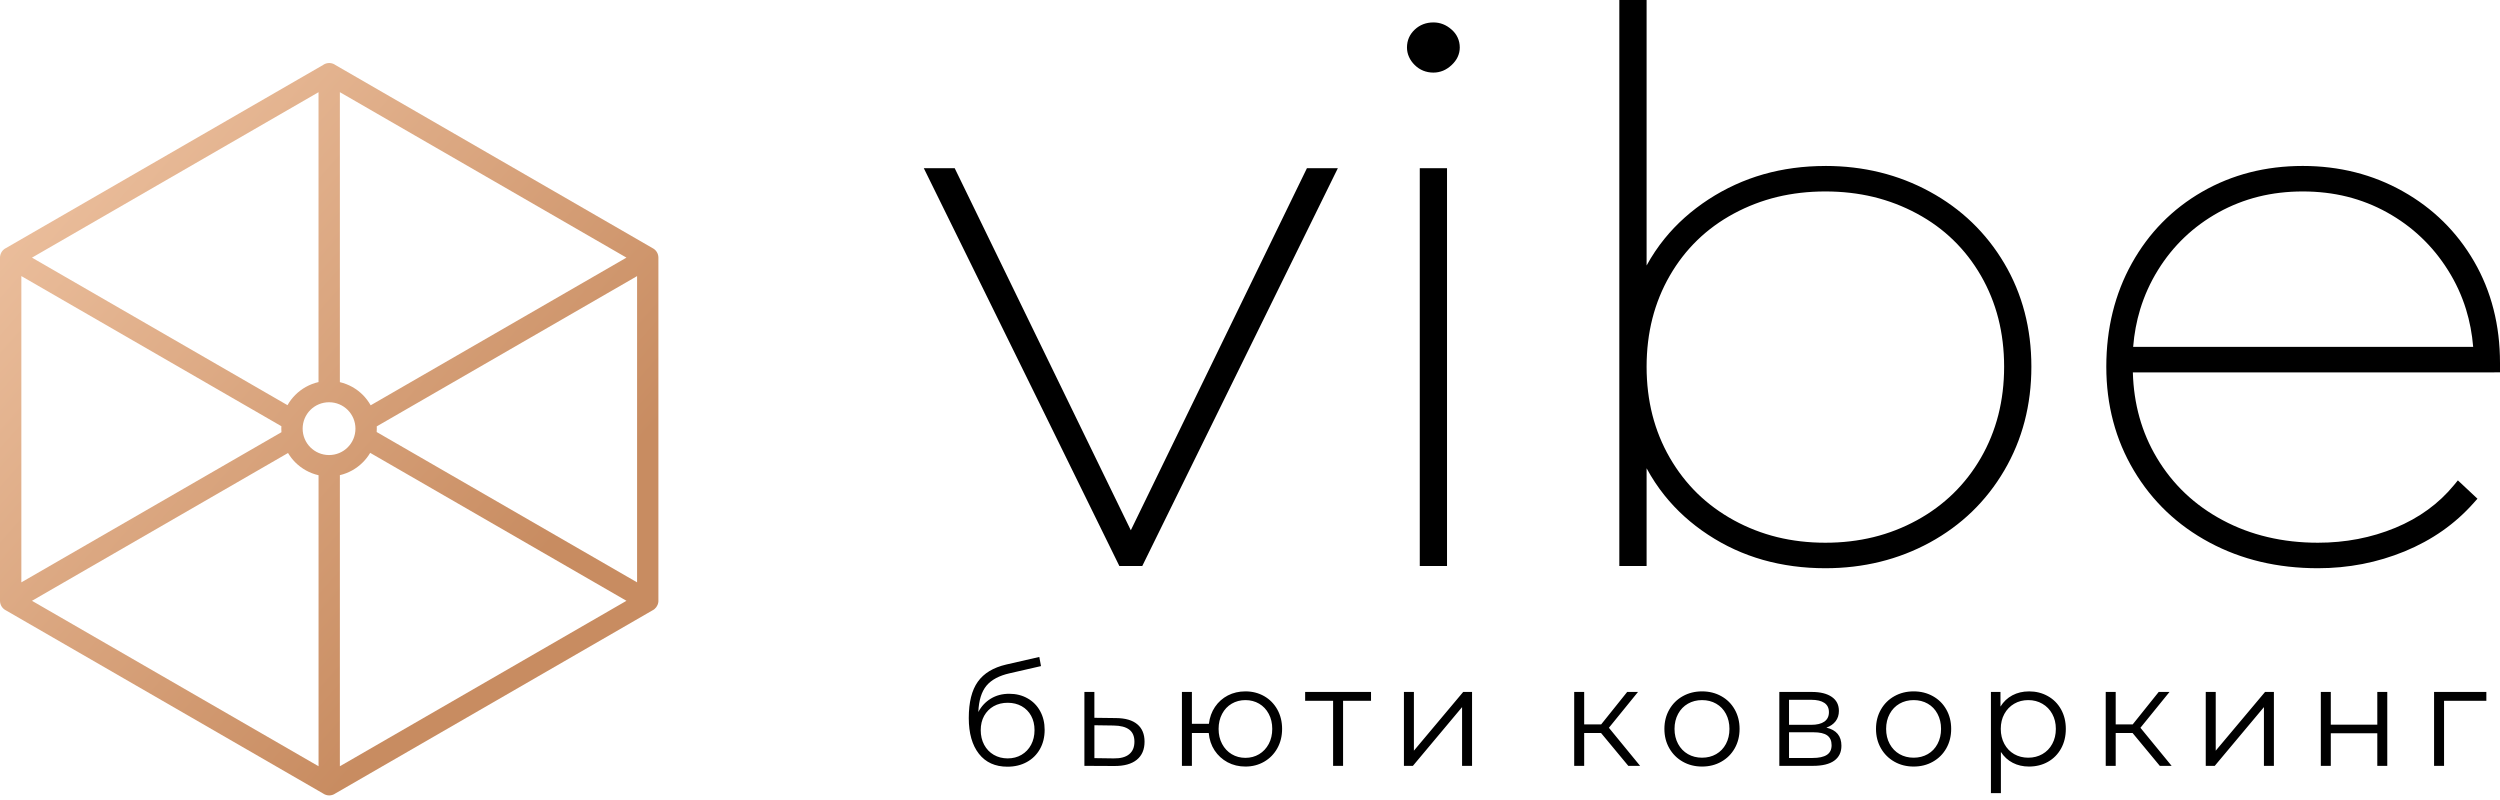 <svg width="100" height="32" viewBox="0 0 100 32" fill="none" xmlns="http://www.w3.org/2000/svg">
<path fill-rule="evenodd" clip-rule="evenodd" d="M41.103 27.934C40.888 27.812 40.643 27.751 40.37 27.751L40.37 27.751C40.092 27.751 39.847 27.815 39.633 27.945C39.42 28.074 39.253 28.253 39.133 28.481C39.152 28.017 39.261 27.666 39.459 27.427C39.658 27.19 39.969 27.024 40.392 26.93L41.64 26.644L41.572 26.278L40.246 26.582C39.733 26.702 39.355 26.93 39.114 27.267C38.872 27.605 38.751 28.09 38.751 28.723C38.751 29.33 38.886 29.806 39.156 30.151C39.425 30.495 39.806 30.668 40.297 30.668C40.589 30.668 40.847 30.606 41.072 30.482C41.297 30.359 41.472 30.185 41.598 29.962C41.723 29.739 41.786 29.484 41.786 29.195C41.786 28.914 41.726 28.664 41.606 28.445C41.486 28.226 41.319 28.055 41.103 27.934ZM40.861 30.193C40.699 30.288 40.514 30.336 40.308 30.336H40.308C40.102 30.336 39.916 30.288 39.751 30.193C39.587 30.097 39.458 29.963 39.366 29.791C39.275 29.619 39.229 29.424 39.229 29.207C39.229 28.989 39.275 28.798 39.366 28.633C39.458 28.469 39.586 28.34 39.748 28.248C39.911 28.157 40.098 28.111 40.308 28.111C40.518 28.111 40.704 28.157 40.867 28.248C41.03 28.34 41.157 28.469 41.246 28.633C41.336 28.798 41.381 28.989 41.381 29.207C41.381 29.424 41.335 29.619 41.244 29.791C41.152 29.963 41.024 30.097 40.861 30.193ZM44.647 28.723C45.018 28.727 45.299 28.809 45.492 28.971C45.685 29.132 45.782 29.364 45.782 29.667C45.782 29.982 45.678 30.224 45.47 30.392C45.262 30.561 44.961 30.643 44.568 30.64L43.376 30.634V27.678H43.775V28.712L44.647 28.723H44.647ZM45.166 30.17C45.026 30.285 44.819 30.34 44.545 30.336L43.776 30.325V29.01L44.545 29.021C44.823 29.025 45.031 29.079 45.169 29.184C45.308 29.289 45.377 29.45 45.377 29.667C45.377 29.888 45.307 30.056 45.166 30.17ZM49.817 27.655C50.094 27.655 50.344 27.719 50.567 27.846C50.79 27.974 50.965 28.152 51.093 28.38C51.22 28.609 51.284 28.867 51.284 29.156C51.284 29.444 51.22 29.703 51.093 29.931C50.965 30.16 50.79 30.339 50.567 30.468C50.344 30.597 50.094 30.662 49.817 30.662C49.555 30.662 49.317 30.605 49.103 30.491C48.89 30.376 48.717 30.218 48.583 30.016C48.45 29.813 48.373 29.581 48.35 29.319H47.676V30.634H47.277V27.678H47.676V28.953H48.356C48.386 28.699 48.467 28.473 48.6 28.276C48.733 28.08 48.905 27.927 49.114 27.818C49.324 27.71 49.558 27.655 49.817 27.655H49.817ZM50.365 30.168C50.202 30.265 50.019 30.314 49.817 30.314C49.615 30.314 49.432 30.265 49.269 30.168C49.106 30.07 48.978 29.933 48.884 29.757C48.79 29.581 48.744 29.381 48.744 29.156C48.744 28.931 48.791 28.731 48.884 28.555C48.978 28.378 49.106 28.243 49.269 28.147C49.432 28.052 49.615 28.004 49.817 28.004C50.019 28.004 50.202 28.052 50.365 28.147C50.528 28.243 50.656 28.378 50.75 28.555C50.844 28.731 50.89 28.931 50.89 29.156C50.89 29.381 50.844 29.581 50.75 29.757C50.656 29.933 50.528 30.07 50.365 30.168ZM54.841 28.032H53.723V30.634H53.324V28.032H52.206V27.678H54.841V28.032ZM56.556 27.678H56.157V30.634H56.516L58.483 28.285V30.634H58.882V27.678H58.528L56.556 30.027V27.678ZM64.041 29.319H63.367V30.634H62.968V27.678H63.367V28.976H64.047L65.087 27.678H65.52L64.356 29.111L65.604 30.634H65.132L64.041 29.319ZM67.312 30.468C67.541 30.598 67.798 30.662 68.082 30.662C68.367 30.662 68.624 30.598 68.852 30.468C69.081 30.339 69.26 30.16 69.389 29.932C69.518 29.703 69.583 29.445 69.583 29.156C69.583 28.868 69.518 28.609 69.389 28.381C69.26 28.152 69.081 27.974 68.852 27.847C68.624 27.719 68.367 27.655 68.082 27.655C67.798 27.655 67.541 27.719 67.312 27.847C67.084 27.974 66.904 28.152 66.773 28.381C66.642 28.609 66.576 28.868 66.576 29.156C66.576 29.445 66.642 29.703 66.773 29.932C66.904 30.16 67.084 30.339 67.312 30.468ZM68.082 30.308C68.292 30.308 68.481 30.26 68.647 30.165C68.814 30.069 68.944 29.933 69.038 29.757C69.131 29.581 69.178 29.381 69.178 29.156C69.178 28.931 69.131 28.731 69.038 28.555C68.944 28.378 68.814 28.243 68.647 28.147C68.481 28.052 68.292 28.004 68.082 28.004C67.873 28.004 67.684 28.052 67.518 28.147C67.351 28.243 67.22 28.378 67.124 28.555C67.029 28.731 66.981 28.931 66.981 29.156C66.981 29.381 67.029 29.581 67.124 29.757C67.22 29.933 67.351 30.069 67.518 30.165C67.684 30.26 67.873 30.308 68.082 30.308ZM73.657 29.83C73.657 29.441 73.457 29.199 73.056 29.105H73.056C73.213 29.049 73.336 28.964 73.424 28.85C73.512 28.735 73.556 28.598 73.556 28.437C73.556 28.193 73.461 28.006 73.27 27.875C73.079 27.744 72.814 27.678 72.477 27.678H71.173V30.634H72.517C72.895 30.634 73.18 30.565 73.371 30.426C73.562 30.287 73.657 30.089 73.657 29.83ZM71.561 28.993H72.449C72.678 28.993 72.853 28.95 72.975 28.864C73.097 28.777 73.157 28.652 73.157 28.487C73.157 28.322 73.097 28.199 72.975 28.116C72.853 28.034 72.678 27.992 72.449 27.992H71.561V28.993V28.993ZM73.073 30.196C72.946 30.278 72.755 30.319 72.5 30.319H72.5H71.561V29.291H72.539C72.79 29.291 72.974 29.333 73.09 29.417C73.206 29.502 73.264 29.632 73.264 29.808C73.264 29.984 73.201 30.113 73.073 30.196ZM76.546 30.662C76.261 30.662 76.005 30.598 75.776 30.468C75.548 30.339 75.368 30.16 75.237 29.932C75.106 29.703 75.04 29.445 75.04 29.156C75.04 28.868 75.106 28.609 75.237 28.381C75.368 28.152 75.548 27.974 75.776 27.847C76.005 27.719 76.261 27.655 76.546 27.655C76.831 27.655 77.088 27.719 77.316 27.847C77.545 27.974 77.724 28.152 77.853 28.381C77.982 28.609 78.047 28.868 78.047 29.156C78.047 29.445 77.982 29.703 77.853 29.932C77.724 30.16 77.545 30.339 77.316 30.468C77.088 30.598 76.831 30.662 76.546 30.662ZM77.111 30.165C76.944 30.26 76.756 30.308 76.546 30.308C76.336 30.308 76.148 30.26 75.981 30.165C75.815 30.069 75.683 29.933 75.588 29.757C75.492 29.581 75.445 29.381 75.445 29.156C75.445 28.931 75.492 28.731 75.588 28.555C75.683 28.378 75.815 28.243 75.981 28.147C76.148 28.052 76.336 28.004 76.546 28.004C76.756 28.004 76.944 28.052 77.111 28.147C77.278 28.243 77.408 28.378 77.501 28.555C77.595 28.731 77.642 28.931 77.642 29.156C77.642 29.381 77.595 29.581 77.501 29.757C77.408 29.933 77.278 30.069 77.111 30.165ZM81.16 27.655C81.438 27.655 81.689 27.718 81.913 27.844C82.138 27.969 82.314 28.146 82.442 28.375C82.569 28.603 82.633 28.864 82.633 29.156C82.633 29.452 82.569 29.714 82.442 29.943C82.314 30.172 82.139 30.349 81.916 30.474C81.693 30.599 81.441 30.662 81.16 30.662C80.921 30.662 80.704 30.613 80.511 30.513C80.318 30.414 80.16 30.269 80.036 30.078V31.725H79.637V27.678H80.019V28.263C80.139 28.068 80.297 27.918 80.494 27.813C80.691 27.708 80.913 27.656 81.16 27.656L81.16 27.655ZM81.694 30.165C81.525 30.26 81.338 30.308 81.132 30.308C80.922 30.308 80.734 30.26 80.567 30.165C80.401 30.069 80.269 29.933 80.174 29.757C80.079 29.581 80.031 29.381 80.031 29.156C80.031 28.931 80.078 28.732 80.174 28.557C80.269 28.383 80.401 28.247 80.567 28.15C80.734 28.052 80.922 28.004 81.132 28.004C81.338 28.004 81.525 28.052 81.694 28.15C81.863 28.247 81.995 28.383 82.09 28.557C82.186 28.732 82.234 28.931 82.234 29.156C82.234 29.381 82.186 29.581 82.09 29.757C81.995 29.933 81.863 30.069 81.694 30.165ZM85.302 29.319H84.628V30.634H84.229V27.678H84.628V28.976H85.308L86.348 27.678H86.78L85.617 29.111L86.865 30.634H86.392L85.302 29.319ZM88.629 27.678H88.23V30.634H88.59L90.557 28.285V30.634H90.956V27.678H90.602L88.629 30.027V27.678ZM92.833 27.678H93.232V28.987H95.092V27.678H95.491V30.634H95.092V29.33H93.232V30.634H92.833V27.678ZM97.762 28.032H99.454V27.678H97.363V30.634H97.762V28.032Z" fill="#000"/>
<path fill-rule="evenodd" clip-rule="evenodd" d="M0.854 23.294L11.258 17.288C11.254 17.241 11.252 17.193 11.252 17.146L11.255 17.048L0.854 11.043V23.294H0.854ZM13.595 15.286C13.948 15.368 14.263 15.548 14.511 15.795C14.634 15.919 14.74 16.059 14.827 16.212L25.058 10.305L13.595 3.687V15.286ZM15.07 17.055L15.072 17.146C15.072 17.191 15.07 17.236 15.067 17.281L25.483 23.294V11.044L15.07 17.055L15.07 17.055ZM14.807 18.114C14.726 18.253 14.626 18.381 14.512 18.494C14.264 18.743 13.948 18.924 13.595 19.006V30.65L25.058 24.032L14.807 18.114ZM12.742 19.009C12.384 18.928 12.064 18.746 11.813 18.496C11.701 18.384 11.603 18.257 11.521 18.12L1.279 24.032L12.742 30.65V19.009ZM11.5 16.207C11.585 16.056 11.69 15.919 11.812 15.797C12.063 15.546 12.384 15.364 12.741 15.283V3.688L1.279 10.306L11.5 16.207ZM13.909 16.398C13.719 16.208 13.454 16.09 13.162 16.09C12.87 16.09 12.605 16.208 12.415 16.398C12.224 16.589 12.106 16.854 12.106 17.146C12.106 17.438 12.224 17.703 12.415 17.893C12.605 18.083 12.87 18.202 13.162 18.202C13.454 18.202 13.719 18.084 13.909 17.893C14.1 17.702 14.218 17.438 14.218 17.146C14.218 16.854 14.1 16.589 13.909 16.398ZM13.408 2.596L26.097 9.922C26.239 9.992 26.336 10.137 26.336 10.306V24.032V24.039V24.043L26.336 24.046L26.335 24.06V24.065L26.335 24.067L26.334 24.073V24.076L26.333 24.08L26.333 24.087L26.332 24.087L26.331 24.097L26.33 24.101C26.307 24.239 26.219 24.356 26.097 24.416L13.408 31.742L13.407 31.742L13.405 31.744L13.402 31.746L13.399 31.748L13.398 31.748L13.395 31.75L13.392 31.752L13.39 31.753L13.388 31.754L13.385 31.756L13.382 31.758L13.381 31.759L13.38 31.759L13.379 31.76L13.375 31.762L13.372 31.764L13.372 31.764L13.368 31.766L13.365 31.767L13.363 31.769L13.361 31.769L13.358 31.771L13.354 31.773L13.354 31.773L13.351 31.774L13.348 31.776L13.344 31.778H13.344L13.34 31.779L13.337 31.781L13.335 31.782L13.333 31.782L13.33 31.784L13.326 31.785L13.325 31.786L13.322 31.787L13.319 31.788L13.316 31.789L13.315 31.79L13.312 31.791L13.308 31.792L13.306 31.793L13.304 31.793L13.3 31.795L13.297 31.796H13.296L13.293 31.797L13.289 31.798L13.286 31.799H13.285L13.281 31.8L13.277 31.801L13.275 31.802L13.273 31.802L13.269 31.803L13.265 31.804H13.265L13.262 31.805L13.258 31.806L13.255 31.807H13.254L13.25 31.808L13.246 31.808H13.244L13.242 31.809L13.238 31.81L13.234 31.81H13.233L13.23 31.811L13.226 31.812L13.223 31.812H13.222L13.218 31.812L13.214 31.813L13.212 31.813H13.21L13.206 31.814L13.201 31.814L13.197 31.815H13.193L13.19 31.815H13.189H13.185L13.181 31.816H13.179H13.176H13.172H13.168H13.164H13.16H13.157H13.156L13.152 31.815H13.148H13.146L13.143 31.815H13.139L13.135 31.814L13.131 31.814L13.127 31.813H13.124L13.123 31.813L13.119 31.812L13.115 31.812H13.114L13.111 31.812L13.106 31.811L13.103 31.81H13.103L13.099 31.81L13.095 31.809L13.092 31.808H13.091L13.087 31.808L13.083 31.807H13.082L13.079 31.806L13.075 31.805L13.071 31.804H13.071L13.067 31.803L13.063 31.802L13.061 31.802L13.059 31.801L13.055 31.8L13.052 31.799H13.051L13.048 31.798L13.044 31.797L13.041 31.796H13.04L13.037 31.795L13.033 31.793L13.03 31.793L13.029 31.792L13.025 31.791L13.021 31.79L13.021 31.789L13.018 31.788L13.014 31.787L13.011 31.786L13.011 31.785L13.007 31.784L13.003 31.782L13.002 31.782L13 31.781L12.996 31.779L12.993 31.778H12.992L12.989 31.776L12.985 31.774L12.983 31.773L12.982 31.773L12.979 31.771L12.975 31.769L12.973 31.769L12.971 31.767L12.968 31.766L12.965 31.764L12.964 31.764L12.961 31.762L12.958 31.76L12.956 31.759L12.955 31.759L12.955 31.758L12.951 31.756L12.948 31.754L12.947 31.753L12.945 31.752L12.941 31.75L12.938 31.748L12.938 31.748L12.935 31.746L12.932 31.744L12.929 31.742L12.928 31.742L0.239 24.416C0.098 24.346 0 24.201 0 24.032V10.306V10.299V10.294L0 10.292L0.001 10.278V10.273L0.002 10.271L0.002 10.264V10.262L0.003 10.258L0.004 10.251L0.004 10.251L0.005 10.24L0.006 10.237C0.029 10.098 0.117 9.982 0.24 9.922L12.929 2.596L12.929 2.595L12.932 2.594L12.935 2.591L12.938 2.59L12.938 2.589L12.941 2.587L12.945 2.585L12.947 2.584L12.948 2.583L12.952 2.581L12.955 2.579H12.955L12.958 2.577L12.961 2.575L12.964 2.574L12.965 2.573L12.968 2.572L12.971 2.569L12.974 2.569L12.975 2.568L12.979 2.566L12.982 2.564H12.983L12.986 2.563L12.989 2.561L12.992 2.56L12.992 2.56H12.993L12.996 2.558L13 2.556L13.002 2.556L13.004 2.555L13.007 2.553L13.009 2.552L13.011 2.552L13.011 2.551L13.014 2.55L13.018 2.549L13.021 2.548L13.022 2.548L13.025 2.546L13.029 2.545L13.031 2.544L13.033 2.544L13.037 2.542L13.041 2.541H13.041L13.044 2.54L13.048 2.539L13.051 2.538L13.052 2.538L13.056 2.537L13.06 2.535H13.061L13.063 2.535L13.067 2.534L13.071 2.533H13.072L13.075 2.532L13.079 2.531L13.082 2.53H13.083L13.087 2.529L13.091 2.528H13.092L13.095 2.528L13.099 2.527L13.103 2.527H13.103L13.107 2.526L13.111 2.525L13.114 2.525H13.115L13.119 2.525L13.121 2.524L13.125 2.524H13.127L13.131 2.523L13.135 2.523L13.139 2.522H13.144L13.147 2.522H13.148H13.152L13.156 2.521H13.157H13.16H13.164H13.168H13.173H13.177H13.18H13.181L13.185 2.522H13.189H13.19L13.193 2.522H13.198L13.202 2.523L13.206 2.523L13.21 2.524H13.212L13.216 2.524L13.218 2.525L13.222 2.525H13.223L13.226 2.525L13.23 2.526L13.234 2.527H13.234L13.238 2.527L13.242 2.528L13.245 2.528H13.246L13.25 2.529L13.254 2.53H13.255L13.258 2.531L13.262 2.532L13.265 2.533H13.266L13.27 2.534L13.274 2.535L13.276 2.535H13.277L13.281 2.537L13.285 2.538L13.286 2.538L13.289 2.539L13.293 2.54L13.296 2.541H13.297L13.3 2.542L13.304 2.544L13.306 2.544L13.308 2.545L13.312 2.546L13.315 2.548L13.316 2.548L13.319 2.549L13.322 2.55L13.326 2.551L13.326 2.552L13.328 2.552L13.33 2.553L13.333 2.555L13.335 2.556L13.337 2.556L13.341 2.558L13.344 2.56H13.345L13.345 2.56L13.348 2.561L13.351 2.563L13.354 2.564H13.355L13.358 2.566L13.361 2.568L13.363 2.569L13.365 2.569L13.369 2.572L13.372 2.573L13.373 2.574L13.376 2.575L13.379 2.577L13.382 2.579H13.382L13.385 2.581L13.389 2.583L13.39 2.584L13.392 2.585L13.396 2.587L13.399 2.589L13.399 2.59L13.402 2.591L13.405 2.594L13.408 2.595L13.408 2.596L13.408 2.596Z" fill="url(#paint0_linear_0_1790)"/>
<path fill-rule="evenodd" clip-rule="evenodd" d="M73.014 6.638C74.542 6.638 75.935 6.982 77.193 7.668C77.823 8.011 78.386 8.422 78.882 8.899C79.379 9.378 79.809 9.922 80.17 10.532C80.531 11.141 80.802 11.793 80.984 12.485C81.165 13.176 81.255 13.904 81.255 14.669C81.255 15.433 81.165 16.163 80.984 16.855C80.803 17.549 80.531 18.205 80.17 18.82C79.809 19.435 79.379 19.984 78.883 20.464C78.387 20.943 77.823 21.356 77.193 21.7C76.565 22.042 75.9 22.3 75.204 22.471C74.506 22.643 73.775 22.729 73.014 22.729C72.132 22.729 71.3 22.617 70.517 22.395C69.736 22.173 69.004 21.838 68.324 21.39C67.645 20.944 67.063 20.418 66.58 19.814C66.31 19.477 66.072 19.116 65.864 18.731V22.64H64.773V0H65.864V10.62C66.073 10.238 66.313 9.879 66.585 9.544C67.07 8.946 67.657 8.423 68.341 7.976C69.026 7.53 69.759 7.195 70.537 6.972C71.317 6.75 72.143 6.639 73.014 6.639L73.014 6.638ZM56.929 2.827C57.053 2.877 57.19 2.904 57.336 2.904V2.904C57.472 2.904 57.602 2.877 57.725 2.827C57.844 2.777 57.958 2.702 58.064 2.603C58.171 2.503 58.252 2.395 58.306 2.28C58.362 2.16 58.391 2.032 58.391 1.9C58.391 1.76 58.363 1.627 58.306 1.503C58.251 1.382 58.168 1.273 58.058 1.178C57.846 0.991 57.604 0.897 57.336 0.897C57.192 0.897 57.057 0.921 56.932 0.968C56.807 1.016 56.693 1.087 56.591 1.183C56.384 1.377 56.279 1.617 56.279 1.9C56.279 2.031 56.306 2.157 56.36 2.276C56.411 2.392 56.487 2.501 56.586 2.598C56.687 2.699 56.802 2.776 56.929 2.827ZM53.354 7.053L45.691 22.64H44.774C42.655 18.316 40.529 13.995 38.402 9.674L36.952 6.728H38.188L45.233 21.211L52.277 6.728H53.514L53.354 7.052V7.053ZM57.016 6.728H57.016H57.881V22.64H56.791V6.728H57.016ZM74.94 21.485C74.332 21.634 73.69 21.709 73.014 21.709H73.014C72.339 21.709 71.696 21.634 71.088 21.485C70.48 21.335 69.901 21.11 69.355 20.811C68.808 20.511 68.321 20.153 67.894 19.737C67.469 19.321 67.1 18.844 66.791 18.309C66.483 17.775 66.251 17.204 66.096 16.598C65.942 15.992 65.864 15.348 65.864 14.669C65.864 13.989 65.942 13.345 66.096 12.739C66.251 12.133 66.483 11.562 66.791 11.028C67.099 10.494 67.467 10.019 67.894 9.605C68.321 9.191 68.807 8.837 69.353 8.543C69.901 8.248 70.48 8.026 71.088 7.878C71.695 7.732 72.338 7.658 73.014 7.658C73.691 7.658 74.334 7.732 74.941 7.878C75.549 8.026 76.128 8.248 76.676 8.543C77.222 8.837 77.709 9.191 78.134 9.605C78.561 10.019 78.93 10.494 79.238 11.028C79.546 11.562 79.778 12.133 79.933 12.739C80.087 13.345 80.165 13.989 80.165 14.669C80.165 15.348 80.087 15.992 79.933 16.598C79.778 17.204 79.546 17.776 79.238 18.31C78.93 18.844 78.561 19.32 78.134 19.737C77.707 20.154 77.22 20.513 76.674 20.811C76.127 21.11 75.548 21.336 74.94 21.485ZM99.774 14.895H85.314C85.348 16.158 85.667 17.296 86.269 18.306C86.588 18.842 86.969 19.319 87.409 19.736C87.847 20.151 88.349 20.51 88.911 20.809C89.472 21.109 90.07 21.334 90.705 21.483C91.34 21.634 92.012 21.709 92.717 21.709C93.268 21.709 93.801 21.659 94.316 21.56C94.831 21.461 95.33 21.312 95.809 21.114C96.286 20.917 96.722 20.675 97.115 20.388C97.507 20.104 97.856 19.774 98.163 19.4L98.315 19.215L99.098 19.948L98.953 20.111C98.579 20.533 98.161 20.907 97.701 21.23C97.241 21.553 96.737 21.827 96.188 22.054C95.641 22.278 95.077 22.448 94.5 22.56C93.922 22.672 93.326 22.729 92.717 22.729C91.105 22.729 89.659 22.386 88.38 21.7C87.739 21.357 87.166 20.944 86.662 20.465C86.158 19.985 85.721 19.437 85.355 18.821C84.988 18.206 84.711 17.549 84.528 16.856C84.344 16.163 84.252 15.434 84.252 14.668C84.252 13.905 84.337 13.177 84.507 12.488C84.677 11.798 84.932 11.147 85.271 10.537C85.611 9.927 86.016 9.381 86.485 8.904C86.954 8.427 87.488 8.015 88.087 7.67C89.283 6.983 90.624 6.638 92.11 6.638C92.841 6.638 93.541 6.723 94.209 6.892C94.878 7.061 95.514 7.315 96.116 7.654C96.718 7.992 97.258 8.396 97.733 8.864C98.208 9.332 98.619 9.864 98.964 10.459C99.309 11.055 99.569 11.693 99.741 12.371C99.914 13.047 100 13.764 100 14.519V14.894H99.774L99.774 14.895ZM90.337 7.867C90.897 7.728 91.489 7.658 92.11 7.658L92.11 7.658C92.732 7.658 93.325 7.728 93.885 7.867C94.445 8.007 94.978 8.217 95.481 8.496C95.986 8.776 96.442 9.108 96.848 9.494C97.256 9.88 97.615 10.32 97.923 10.812C98.232 11.302 98.471 11.823 98.641 12.372C98.788 12.85 98.884 13.351 98.927 13.875H85.326C85.368 13.351 85.462 12.849 85.607 12.372C85.775 11.823 86.011 11.301 86.314 10.81C86.617 10.319 86.972 9.88 87.376 9.495C87.78 9.109 88.236 8.776 88.739 8.496C89.243 8.218 89.776 8.008 90.337 7.867Z" fill="#000"/>
<defs>
<linearGradient id="paint0_linear_0_1790" x1="28.28" y1="14.688" x2="9.585" y2="-1.68" gradientUnits="userSpaceOnUse">
<stop stop-color="#C88C61"/>
<stop offset="1" stop-color="#EBBE9C"/>
</linearGradient>
</defs>
</svg>
